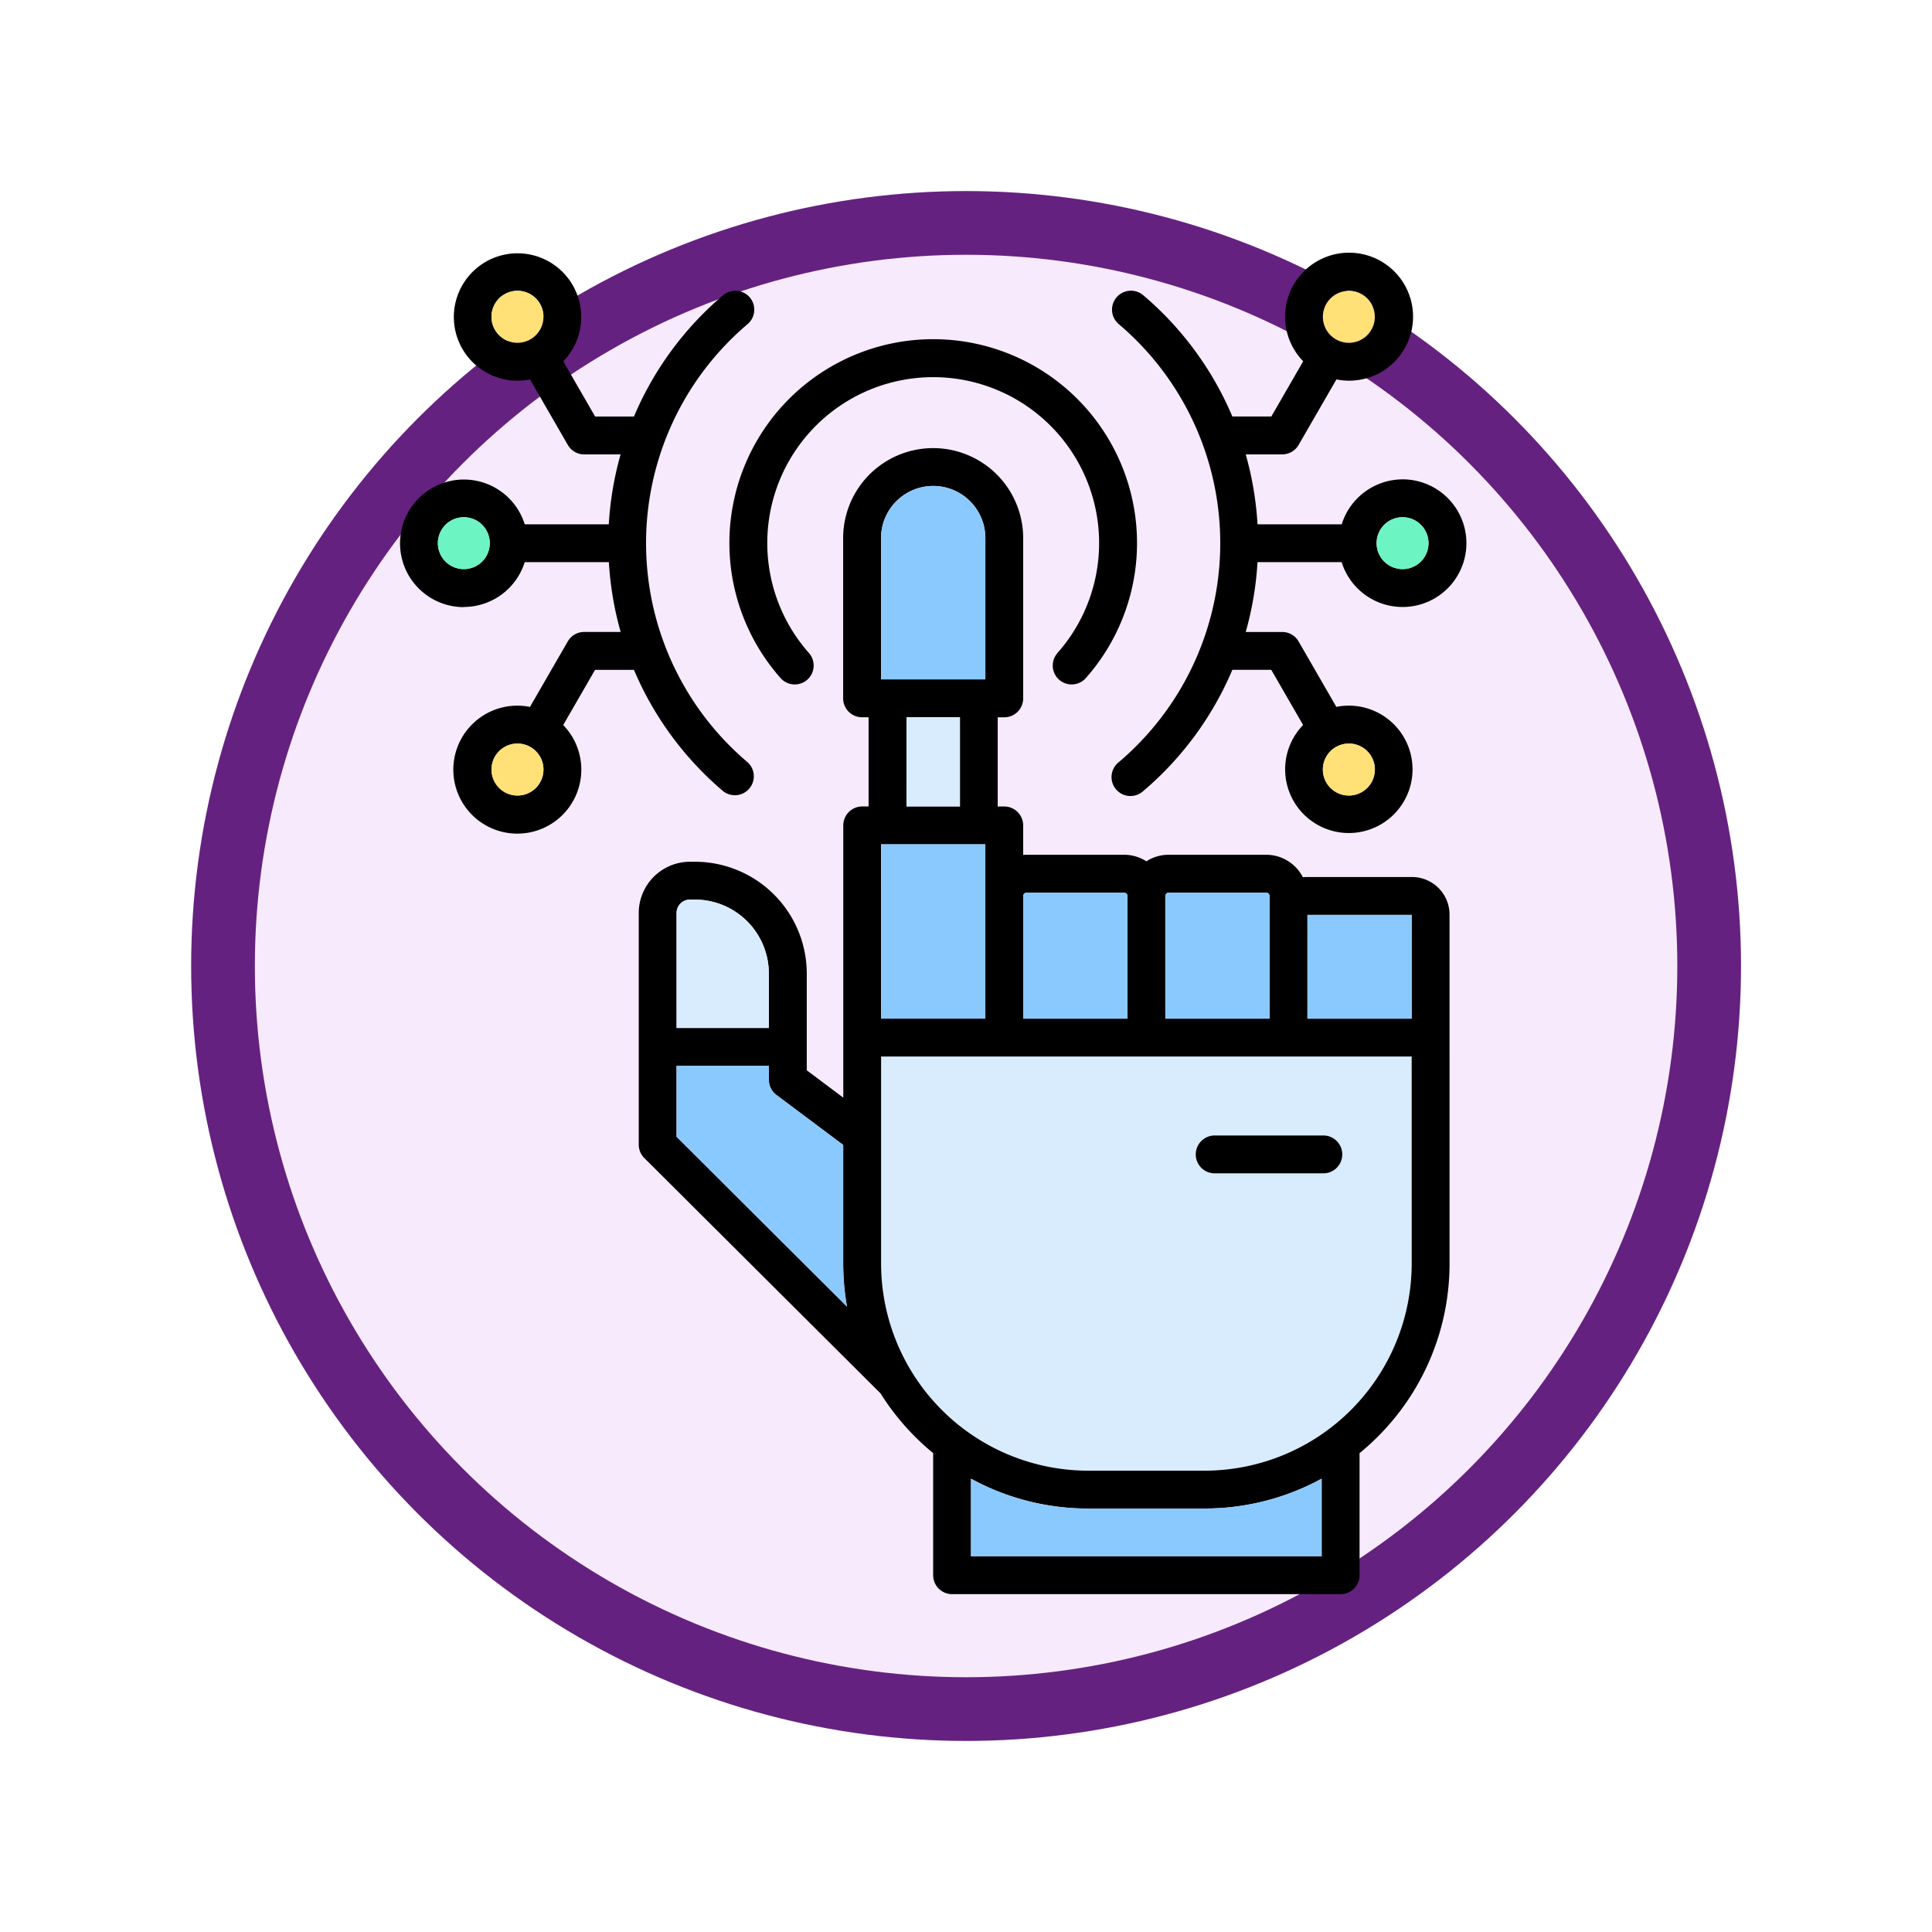 <svg xmlns="http://www.w3.org/2000/svg" xmlns:xlink="http://www.w3.org/1999/xlink" width="91" height="91" viewBox="0 0 91 91">
  <defs>
    <filter id="Ellipse_11513" x="0" y="0" width="91" height="91" filterUnits="userSpaceOnUse">
      <feOffset dy="3" input="SourceAlpha"/>
      <feGaussianBlur stdDeviation="3" result="blur"/>
      <feFlood flood-opacity="0.161"/>
      <feComposite operator="in" in2="blur"/>
      <feComposite in="SourceGraphic"/>
    </filter>
  </defs>
  <g id="Group_1144322" data-name="Group 1144322" transform="translate(-1227 -725)">
    <g id="Group_1143817" data-name="Group 1143817" transform="translate(0 -199)">
      <g id="Group_1143705" data-name="Group 1143705" transform="translate(1236.024 930)">
        <g id="Group_1143465" data-name="Group 1143465">
          <g transform="matrix(1, 0, 0, 1, -9.02, -6)" filter="url(#Ellipse_11513)">
            <g id="Ellipse_11513-2" data-name="Ellipse 11513" transform="translate(9 6)" fill="#f7eafc" stroke="#652180" stroke-width="3">
              <circle cx="36.5" cy="36.5" r="36.5" stroke="none"/>
              <circle cx="36.5" cy="36.5" r="35" fill="none"/>
            </g>
          </g>
        </g>
      </g>
    </g>
    <g id="robotic-hand_15443226" transform="translate(1187.031 728.913)">
      <path id="Path_978943" data-name="Path 978943" d="M236.737,305.179v9.755a9.763,9.763,0,0,0,9.752,9.751h5.484a9.764,9.764,0,0,0,9.755-9.751v-9.755Z" transform="translate(-155.267 -259.328)" fill="#d8ecfe"/>
      <path id="Path_978944" data-name="Path 978944" d="M108.244,45.85V39.164a1.771,1.771,0,0,0-1.769-1.769h-4.939a1.768,1.768,0,0,0-.2.012,1.939,1.939,0,0,0-1.725-1.059h-4.6a1.925,1.925,0,0,0-1.047.309,1.925,1.925,0,0,0-1.047-.309h-4.6c-.052,0-.1,0-.155.008V34.966a.892.892,0,0,0-.892-.892h-.307v-4.2h.307a.892.892,0,0,0,.892-.892V21.434a4.24,4.24,0,0,0-8.48,0V28.98a.892.892,0,0,0,.892.892h.307v4.2h-.3a.892.892,0,0,0-.892.892V47.788L77.969,46.5V41.944a5.271,5.271,0,0,0-5.264-5.267H72.47a2.416,2.416,0,0,0-2.415,2.411V50a.891.891,0,0,0,.262.632L81.444,61.718a11.627,11.627,0,0,0,2.478,2.812v5.752a.892.892,0,0,0,.892.892h18.3a.892.892,0,0,0,.892-.892v-5.75a11.516,11.516,0,0,0,4.239-8.926V45.85Zm-1.783-1.783h-4.91V39.179h4.91ZM95.013,38.132h4.6a.162.162,0,0,1,.155.155v5.78h-4.91v-5.78a.159.159,0,0,1,.155-.155Zm-6.693,0h4.6a.162.162,0,0,1,.156.155v5.78h-4.91v-5.78A.159.159,0,0,1,88.319,38.132Zm-6.853-16.7a2.457,2.457,0,0,1,4.914,0v6.654H81.467Zm1.2,8.437h2.517v4.2H82.665Zm-1.2,5.986h4.91v8.21H81.47Zm-9.632,3.231a.631.631,0,0,1,.632-.628H72.7a3.486,3.486,0,0,1,3.48,3.484v2.563H71.838Zm0,10.543V46.291h4.347v.657a.892.892,0,0,0,.357.714l3.145,2.354v5.59a11.552,11.552,0,0,0,.178,2.022l-8.027-8ZM102.223,69.39H85.705V65.733a11.464,11.464,0,0,0,5.517,1.407h5.484a11.469,11.469,0,0,0,5.517-1.406V69.39Zm4.239-13.784a9.764,9.764,0,0,1-9.755,9.752H91.222a9.763,9.763,0,0,1-9.752-9.752V45.851h24.991ZM97.153,49.57h5.177a.892.892,0,0,1,0,1.783H97.153a.892.892,0,0,1,0-1.783ZM61.816,24.676a3.009,3.009,0,0,0,2.868-2.112h3.964a15.3,15.3,0,0,0,.555,3.289H67.484a.892.892,0,0,0-.772.446l-1.781,3.085a3.014,3.014,0,1,0,1.566.854l1.5-2.6h1.832a15.321,15.321,0,0,0,4.2,5.713.892.892,0,0,0,1.153-1.36,13.523,13.523,0,0,1,0-20.638.891.891,0,1,0-1.153-1.36,15.32,15.32,0,0,0-4.2,5.713H68l-1.5-2.6a3,3,0,1,0-1.566.854l1.781,3.085a.892.892,0,0,0,.772.446H69.2a15.3,15.3,0,0,0-.556,3.293H64.685a3.005,3.005,0,1,0-2.869,3.9Zm2.527,8.882a1.224,1.224,0,1,1,1.224-1.224A1.226,1.226,0,0,1,64.343,33.558Zm-1.224-22.55a1.224,1.224,0,1,1,1.224,1.224A1.225,1.225,0,0,1,63.119,11.008Zm-1.3,9.441a1.222,1.222,0,1,1-1.224,1.224A1.224,1.224,0,0,1,61.816,20.449Zm44.219-1.783a3.012,3.012,0,0,0-2.872,2.116H99.2a15.3,15.3,0,0,0-.556-3.293h1.72a.892.892,0,0,0,.772-.446l1.781-3.085a3.014,3.014,0,1,0-1.566-.854l-1.5,2.6H98.015a15.32,15.32,0,0,0-4.2-5.713.891.891,0,1,0-1.153,1.36,13.523,13.523,0,0,1,0,20.638.892.892,0,1,0,1.153,1.36,15.32,15.32,0,0,0,4.2-5.713h1.832l1.5,2.6a3,3,0,1,0,1.566-.854L101.135,26.3a.891.891,0,0,0-.772-.446H98.644a15.283,15.283,0,0,0,.555-3.289h3.964a3.006,3.006,0,1,0,2.872-3.9ZM103.5,9.788a1.222,1.222,0,1,1-1.224,1.221A1.224,1.224,0,0,1,103.5,9.788Zm1.224,22.546A1.224,1.224,0,1,1,103.5,31.11,1.226,1.226,0,0,1,104.728,32.334Zm1.307-9.441a1.222,1.222,0,1,1,1.221-1.22A1.224,1.224,0,0,1,106.035,22.893ZM89.778,26.844a7.815,7.815,0,1,0-11.708,0,.891.891,0,1,1-1.335,1.181,9.6,9.6,0,1,1,14.379,0,.891.891,0,1,1-1.335-1.181Z" transform="translate(0)"/>
      <path id="Path_978945" data-name="Path 978945" d="M394.4,252.795h4.91v4.889H394.4Z" transform="translate(-292.848 -213.616)" fill="#8ac9fe"/>
      <path id="Path_978946" data-name="Path 978946" d="M165.456,250.638a3.486,3.486,0,0,0-3.48-3.484h-.235a.631.631,0,0,0-.632.628V253.2h4.347Z" transform="translate(-89.271 -208.694)" fill="#d8ecfe"/>
      <path id="Path_978947" data-name="Path 978947" d="M346.756,245.608v-.877a.162.162,0,0,0-.155-.155H342a.159.159,0,0,0-.155.155v5.78h4.91v-4.9Z" transform="translate(-246.989 -206.443)" fill="#8ac9fe"/>
      <path id="Path_978948" data-name="Path 978948" d="M168.958,312.362l-3.145-2.354a.891.891,0,0,1-.357-.714v-.657h-4.347v3.341l8.027,8a11.555,11.555,0,0,1-.178-2.022v-5.59Z" transform="translate(-89.271 -262.346)" fill="#8ac9fe"/>
      <path id="Path_978949" data-name="Path 978949" d="M401.349,24.473a1.222,1.222,0,1,0-1.224-1.224A1.225,1.225,0,0,0,401.349,24.473Z" transform="translate(-297.845 -12.24)" fill="#ffe177"/>
      <path id="Path_978950" data-name="Path 978950" d="M421.219,108.179a1.222,1.222,0,1,0-1.224-1.22A1.222,1.222,0,0,0,421.219,108.179Z" transform="translate(-315.184 -85.286)" fill="#6cf5c2"/>
      <path id="Path_978951" data-name="Path 978951" d="M401.349,191.889a1.224,1.224,0,1,0-1.224-1.224A1.226,1.226,0,0,0,401.349,191.889Z" transform="translate(-297.845 -158.331)" fill="#ffe177"/>
      <path id="Path_978952" data-name="Path 978952" d="M294.2,244.73a.162.162,0,0,0-.155-.155h-4.6a.159.159,0,0,0-.155.155v5.78h4.91Z" transform="translate(-201.127 -206.443)" fill="#8ac9fe"/>
      <path id="Path_978953" data-name="Path 978953" d="M93.877,22A1.224,1.224,0,1,0,95.1,23.224,1.226,1.226,0,0,0,93.877,22Z" transform="translate(-29.534 -12.216)" fill="#ffe177"/>
      <g id="Group_1144321" data-name="Group 1144321" transform="translate(81.467 18.979)">
        <path id="Path_978954" data-name="Path 978954" d="M275.5,462.7a11.464,11.464,0,0,1-5.517-1.407v3.657h16.517V461.29a11.471,11.471,0,0,1-5.517,1.406H275.5Z" transform="translate(-265.749 -414.535)" fill="#8ac9fe"/>
        <path id="Path_978955" data-name="Path 978955" d="M241.622,96.653a2.457,2.457,0,0,0-4.914,0v6.654h4.914Z" transform="translate(-236.708 -94.198)" fill="#8ac9fe"/>
        <path id="Path_978956" data-name="Path 978956" d="M236.737,234.926h4.91v-8.21h-4.91Z" transform="translate(-236.733 -209.838)" fill="#8ac9fe"/>
      </g>
      <path id="Path_978957" data-name="Path 978957" d="M246.12,179.718h2.517v4.2H246.12Z" transform="translate(-163.455 -149.847)" fill="#d8ecfe"/>
      <path id="Path_978958" data-name="Path 978958" d="M74.034,105.735a1.222,1.222,0,1,0,1.221,1.224A1.225,1.225,0,0,0,74.034,105.735Z" transform="translate(-12.218 -85.286)" fill="#6cf5c2"/>
      <path id="Path_978959" data-name="Path 978959" d="M93.877,189.441a1.224,1.224,0,1,0,1.224,1.224A1.226,1.226,0,0,0,93.877,189.441Z" transform="translate(-29.534 -158.331)" fill="#ffe177"/>
    </g>
  </g>
</svg>
